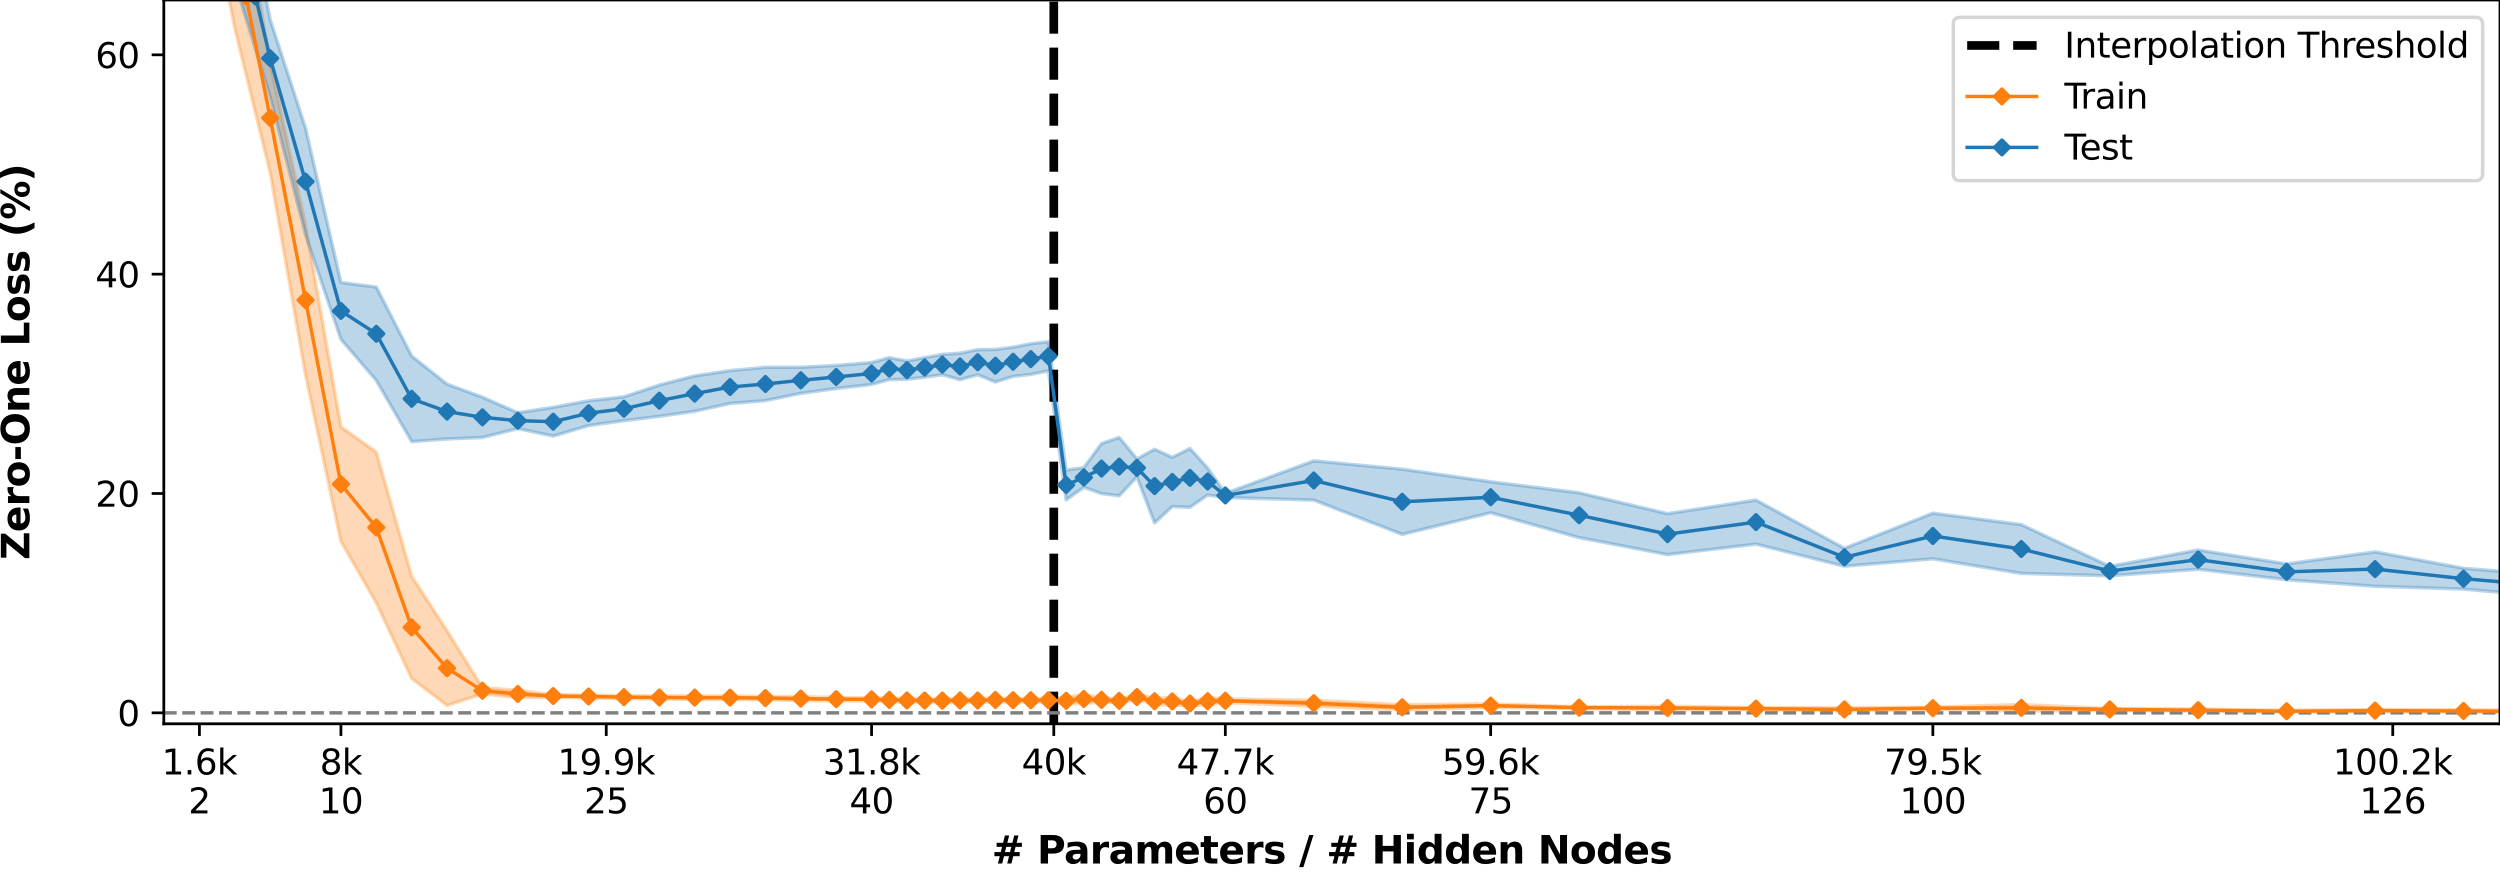 <?xml version="1.0" encoding="utf-8" standalone="no"?>
<!DOCTYPE svg PUBLIC "-//W3C//DTD SVG 1.1//EN"
  "http://www.w3.org/Graphics/SVG/1.1/DTD/svg11.dtd">
<svg xmlns:xlink="http://www.w3.org/1999/xlink" width="720pt" height="252pt" viewBox="0 0 720 252" xmlns="http://www.w3.org/2000/svg" version="1.1">
 <defs>
  <style type="text/css">*{stroke-linejoin: round; stroke-linecap: butt}</style>
 </defs>
 <g id="figure_1">
  <g id="patch_1">
   <path d="M 0 252 
L 720 252 
L 720 0 
L 0 0 
z
" style="fill: #ffffff"/>
  </g>
  <g id="axes_1">
   <g id="patch_2">
    <path d="M 47.18 208.456 
L 720 208.456 
L 720 0 
L 47.18 0 
z
" style="fill: #ffffff"/>
   </g>
   <g id="PolyCollection_1">
    <path d="M 57.432 -78.76 
L 57.432 -43.06 
L 67.621 8.123 
L 77.809 49.703 
L 87.998 107.998 
L 98.186 155.934 
L 108.375 173.608 
L 118.563 195.414 
L 128.751 203.17 
L 138.94 199.822 
L 149.128 200.926 
L 159.317 200.805 
L 169.505 201.034 
L 179.694 201.159 
L 189.882 201.336 
L 200.07 201.416 
L 210.259 201.434 
L 220.447 201.503 
L 230.636 201.789 
L 240.824 201.816 
L 251.012 201.874 
L 256.107 202.035 
L 261.201 202.305 
L 266.295 202.32 
L 271.389 202.351 
L 276.483 202.374 
L 281.578 202.342 
L 286.672 202.108 
L 291.766 202.152 
L 296.86 202.161 
L 301.955 202.161 
L 307.049 202.859 
L 312.143 202.524 
L 317.237 202.3 
L 322.331 202.29 
L 327.426 201.516 
L 332.52 202.834 
L 337.614 203.113 
L 342.708 203.112 
L 347.802 203.056 
L 352.897 202.32 
L 378.368 203.394 
L 403.839 204.442 
L 429.31 203.726 
L 454.781 204.047 
L 480.252 204.407 
L 505.723 204.358 
L 531.194 204.764 
L 556.665 204.246 
L 582.136 204.841 
L 607.607 204.576 
L 633.078 204.837 
L 658.549 205.058 
L 684.02 204.978 
L 709.491 205.066 
L 734.962 205.19 
L 760.433 205.102 
L 785.904 205.22 
L 811.375 205.266 
L 811.375 204.16 
L 811.375 204.16 
L 785.904 204.838 
L 760.433 204.83 
L 734.962 204.616 
L 709.491 204.455 
L 684.02 204.354 
L 658.549 204.59 
L 633.078 204.21 
L 607.607 204.061 
L 582.136 202.912 
L 556.665 203.664 
L 531.194 203.873 
L 505.723 203.805 
L 480.252 203.377 
L 454.781 203.548 
L 429.31 202.7 
L 403.839 202.963 
L 378.368 201.643 
L 352.897 201.295 
L 347.802 200.844 
L 342.708 202.114 
L 337.614 200.912 
L 332.52 201.065 
L 327.426 199.983 
L 322.331 201.389 
L 317.237 200.841 
L 312.143 200.08 
L 307.049 200.788 
L 301.955 201.201 
L 296.86 201.201 
L 291.766 201.147 
L 286.672 201.065 
L 281.578 201.147 
L 276.483 201.115 
L 271.389 201.201 
L 266.295 201.168 
L 261.201 201.152 
L 256.107 201.106 
L 251.012 200.951 
L 240.824 200.915 
L 230.636 200.594 
L 220.447 200.596 
L 210.259 200.412 
L 200.07 200.399 
L 189.882 200.415 
L 179.694 200.403 
L 169.505 200.149 
L 159.317 200.094 
L 149.128 198.804 
L 138.94 198.045 
L 128.751 181.716 
L 118.563 165.973 
L 108.375 130.233 
L 98.186 122.955 
L 87.998 64.894 
L 77.809 18.235 
L 67.621 -43.055 
L 57.432 -78.76 
z
" clip-path="url(#p77ba1bec11)" style="fill: #ff7f0e; fill-opacity: 0.3; stroke: #ff7f0e; stroke-opacity: 0.3"/>
   </g>
   <g id="PolyCollection_2">
    <path d="M 57.432 -79.773 
L 57.432 -48.99 
L 67.621 -5.147 
L 77.809 27.905 
L 87.998 67.686 
L 98.186 97.738 
L 108.375 109.579 
L 118.563 127.176 
L 128.751 126.427 
L 138.94 125.998 
L 149.128 123.425 
L 159.317 125.597 
L 169.505 122.574 
L 179.694 121.146 
L 189.882 119.903 
L 200.07 118.45 
L 210.259 116.194 
L 220.447 115.383 
L 230.636 113.289 
L 240.824 111.885 
L 251.012 110.73 
L 256.107 109.329 
L 261.201 109.234 
L 266.295 108.637 
L 271.389 107.947 
L 276.483 109.373 
L 281.578 107.943 
L 286.672 110.012 
L 291.766 108.415 
L 296.86 107.848 
L 301.955 106.801 
L 307.049 143.962 
L 312.143 140.345 
L 317.237 142.149 
L 322.331 142.797 
L 327.426 137.348 
L 332.52 150.59 
L 337.614 145.901 
L 342.708 146.114 
L 347.802 142.555 
L 352.897 143.281 
L 378.368 144.033 
L 403.839 153.907 
L 429.31 147.67 
L 454.781 154.841 
L 480.252 159.727 
L 505.723 156.708 
L 531.194 163.086 
L 556.665 160.94 
L 582.136 165.146 
L 607.607 165.822 
L 633.078 163.945 
L 658.549 166.97 
L 684.02 168.859 
L 709.491 169.664 
L 734.962 171.929 
L 760.433 171.782 
L 785.904 170.641 
L 811.375 174.33 
L 811.375 165.466 
L 811.375 165.466 
L 785.904 167.07 
L 760.433 167.787 
L 734.962 165.732 
L 709.491 163.663 
L 684.02 158.935 
L 658.549 162.404 
L 633.078 158.404 
L 607.607 163.097 
L 582.136 151.088 
L 556.665 147.789 
L 531.194 157.924 
L 505.723 144.012 
L 480.252 147.929 
L 454.781 141.924 
L 429.31 138.749 
L 403.839 135.127 
L 378.368 132.721 
L 352.897 142.089 
L 347.802 134.793 
L 342.708 129.149 
L 337.614 131.712 
L 332.52 129.385 
L 327.426 132.154 
L 322.331 125.972 
L 317.237 127.757 
L 312.143 134.666 
L 307.049 135.382 
L 301.955 98.408 
L 296.86 98.991 
L 291.766 99.978 
L 286.672 100.655 
L 281.578 100.702 
L 276.483 101.711 
L 271.389 102.063 
L 266.295 103.028 
L 261.201 103.959 
L 256.107 103.006 
L 251.012 104.397 
L 240.824 105.25 
L 230.636 105.767 
L 220.447 105.782 
L 210.259 106.74 
L 200.07 108.261 
L 189.882 110.889 
L 179.694 114.283 
L 169.505 115.432 
L 159.317 117.298 
L 149.128 118.876 
L 138.94 114.384 
L 128.751 110.645 
L 118.563 102.543 
L 108.375 82.668 
L 98.186 81.357 
L 87.998 36.896 
L 77.809 5.651 
L 67.621 -46.866 
L 57.432 -79.773 
z
" clip-path="url(#p77ba1bec11)" style="fill: #1f77b4; fill-opacity: 0.3; stroke: #1f77b4; stroke-opacity: 0.3"/>
   </g>
   <g id="matplotlib.axis_1">
    <g id="xtick_1">
     <g id="line2d_1">
      <defs>
       <path id="m752ebc5e8d" d="M 0 0 
L 0 3.5 
" style="stroke: #000000; stroke-width: 0.8"/>
      </defs>
      <g>
       <use xlink:href="#m752ebc5e8d" x="57.432" y="208.456" style="stroke: #000000; stroke-width: 0.8"/>
      </g>
     </g>
     <g id="text_1">
      <!-- 1.6k -->
      <g transform="translate(46.586 223.054)scale(0.1 -0.1)">
       <defs>
        <path id="DejaVuSans-31" d="M 794 531 
L 1825 531 
L 1825 4091 
L 703 3866 
L 703 4441 
L 1819 4666 
L 2450 4666 
L 2450 531 
L 3481 531 
L 3481 0 
L 794 0 
L 794 531 
z
" transform="scale(0.016)"/>
        <path id="DejaVuSans-2e" d="M 684 794 
L 1344 794 
L 1344 0 
L 684 0 
L 684 794 
z
" transform="scale(0.016)"/>
        <path id="DejaVuSans-36" d="M 2113 2584 
Q 1688 2584 1439 2293 
Q 1191 2003 1191 1497 
Q 1191 994 1439 701 
Q 1688 409 2113 409 
Q 2538 409 2786 701 
Q 3034 994 3034 1497 
Q 3034 2003 2786 2293 
Q 2538 2584 2113 2584 
z
M 3366 4563 
L 3366 3988 
Q 3128 4100 2886 4159 
Q 2644 4219 2406 4219 
Q 1781 4219 1451 3797 
Q 1122 3375 1075 2522 
Q 1259 2794 1537 2939 
Q 1816 3084 2150 3084 
Q 2853 3084 3261 2657 
Q 3669 2231 3669 1497 
Q 3669 778 3244 343 
Q 2819 -91 2113 -91 
Q 1303 -91 875 529 
Q 447 1150 447 2328 
Q 447 3434 972 4092 
Q 1497 4750 2381 4750 
Q 2619 4750 2861 4703 
Q 3103 4656 3366 4563 
z
" transform="scale(0.016)"/>
        <path id="DejaVuSans-6b" d="M 581 4863 
L 1159 4863 
L 1159 1991 
L 2875 3500 
L 3609 3500 
L 1753 1863 
L 3688 0 
L 2938 0 
L 1159 1709 
L 1159 0 
L 581 0 
L 581 4863 
z
" transform="scale(0.016)"/>
       </defs>
       <use xlink:href="#DejaVuSans-31"/>
       <use xlink:href="#DejaVuSans-2e" x="63.623"/>
       <use xlink:href="#DejaVuSans-36" x="95.41"/>
       <use xlink:href="#DejaVuSans-6b" x="159.033"/>
      </g>
      <!-- 2 -->
      <g transform="translate(54.251 234.252)scale(0.1 -0.1)">
       <defs>
        <path id="DejaVuSans-32" d="M 1228 531 
L 3431 531 
L 3431 0 
L 469 0 
L 469 531 
Q 828 903 1448 1529 
Q 2069 2156 2228 2338 
Q 2531 2678 2651 2914 
Q 2772 3150 2772 3378 
Q 2772 3750 2511 3984 
Q 2250 4219 1831 4219 
Q 1534 4219 1204 4116 
Q 875 4013 500 3803 
L 500 4441 
Q 881 4594 1212 4672 
Q 1544 4750 1819 4750 
Q 2544 4750 2975 4387 
Q 3406 4025 3406 3419 
Q 3406 3131 3298 2873 
Q 3191 2616 2906 2266 
Q 2828 2175 2409 1742 
Q 1991 1309 1228 531 
z
" transform="scale(0.016)"/>
       </defs>
       <use xlink:href="#DejaVuSans-32"/>
      </g>
     </g>
    </g>
    <g id="xtick_2">
     <g id="line2d_2">
      <g>
       <use xlink:href="#m752ebc5e8d" x="98.186" y="208.456" style="stroke: #000000; stroke-width: 0.8"/>
      </g>
     </g>
     <g id="text_2">
      <!-- 8k -->
      <g transform="translate(92.11 223.054)scale(0.1 -0.1)">
       <defs>
        <path id="DejaVuSans-38" d="M 2034 2216 
Q 1584 2216 1326 1975 
Q 1069 1734 1069 1313 
Q 1069 891 1326 650 
Q 1584 409 2034 409 
Q 2484 409 2743 651 
Q 3003 894 3003 1313 
Q 3003 1734 2745 1975 
Q 2488 2216 2034 2216 
z
M 1403 2484 
Q 997 2584 770 2862 
Q 544 3141 544 3541 
Q 544 4100 942 4425 
Q 1341 4750 2034 4750 
Q 2731 4750 3128 4425 
Q 3525 4100 3525 3541 
Q 3525 3141 3298 2862 
Q 3072 2584 2669 2484 
Q 3125 2378 3379 2068 
Q 3634 1759 3634 1313 
Q 3634 634 3220 271 
Q 2806 -91 2034 -91 
Q 1263 -91 848 271 
Q 434 634 434 1313 
Q 434 1759 690 2068 
Q 947 2378 1403 2484 
z
M 1172 3481 
Q 1172 3119 1398 2916 
Q 1625 2713 2034 2713 
Q 2441 2713 2670 2916 
Q 2900 3119 2900 3481 
Q 2900 3844 2670 4047 
Q 2441 4250 2034 4250 
Q 1625 4250 1398 4047 
Q 1172 3844 1172 3481 
z
" transform="scale(0.016)"/>
       </defs>
       <use xlink:href="#DejaVuSans-38"/>
       <use xlink:href="#DejaVuSans-6b" x="63.623"/>
      </g>
      <!-- 10 -->
      <g transform="translate(91.824 234.252)scale(0.1 -0.1)">
       <defs>
        <path id="DejaVuSans-30" d="M 2034 4250 
Q 1547 4250 1301 3770 
Q 1056 3291 1056 2328 
Q 1056 1369 1301 889 
Q 1547 409 2034 409 
Q 2525 409 2770 889 
Q 3016 1369 3016 2328 
Q 3016 3291 2770 3770 
Q 2525 4250 2034 4250 
z
M 2034 4750 
Q 2819 4750 3233 4129 
Q 3647 3509 3647 2328 
Q 3647 1150 3233 529 
Q 2819 -91 2034 -91 
Q 1250 -91 836 529 
Q 422 1150 422 2328 
Q 422 3509 836 4129 
Q 1250 4750 2034 4750 
z
" transform="scale(0.016)"/>
       </defs>
       <use xlink:href="#DejaVuSans-31"/>
       <use xlink:href="#DejaVuSans-30" x="63.623"/>
      </g>
     </g>
    </g>
    <g id="xtick_3">
     <g id="line2d_3">
      <g>
       <use xlink:href="#m752ebc5e8d" x="174.599" y="208.456" style="stroke: #000000; stroke-width: 0.8"/>
      </g>
     </g>
     <g id="text_3">
      <!-- 19.9k -->
      <g transform="translate(160.571 223.054)scale(0.1 -0.1)">
       <defs>
        <path id="DejaVuSans-39" d="M 703 97 
L 703 672 
Q 941 559 1184 500 
Q 1428 441 1663 441 
Q 2288 441 2617 861 
Q 2947 1281 2994 2138 
Q 2813 1869 2534 1725 
Q 2256 1581 1919 1581 
Q 1219 1581 811 2004 
Q 403 2428 403 3163 
Q 403 3881 828 4315 
Q 1253 4750 1959 4750 
Q 2769 4750 3195 4129 
Q 3622 3509 3622 2328 
Q 3622 1225 3098 567 
Q 2575 -91 1691 -91 
Q 1453 -91 1209 -44 
Q 966 3 703 97 
z
M 1959 2075 
Q 2384 2075 2632 2365 
Q 2881 2656 2881 3163 
Q 2881 3666 2632 3958 
Q 2384 4250 1959 4250 
Q 1534 4250 1286 3958 
Q 1038 3666 1038 3163 
Q 1038 2656 1286 2365 
Q 1534 2075 1959 2075 
z
" transform="scale(0.016)"/>
       </defs>
       <use xlink:href="#DejaVuSans-31"/>
       <use xlink:href="#DejaVuSans-39" x="63.623"/>
       <use xlink:href="#DejaVuSans-2e" x="127.246"/>
       <use xlink:href="#DejaVuSans-39" x="159.033"/>
       <use xlink:href="#DejaVuSans-6b" x="222.656"/>
      </g>
      <!-- 25 -->
      <g transform="translate(168.237 234.252)scale(0.1 -0.1)">
       <defs>
        <path id="DejaVuSans-35" d="M 691 4666 
L 3169 4666 
L 3169 4134 
L 1269 4134 
L 1269 2991 
Q 1406 3038 1543 3061 
Q 1681 3084 1819 3084 
Q 2600 3084 3056 2656 
Q 3513 2228 3513 1497 
Q 3513 744 3044 326 
Q 2575 -91 1722 -91 
Q 1428 -91 1123 -41 
Q 819 9 494 109 
L 494 744 
Q 775 591 1075 516 
Q 1375 441 1709 441 
Q 2250 441 2565 725 
Q 2881 1009 2881 1497 
Q 2881 1984 2565 2268 
Q 2250 2553 1709 2553 
Q 1456 2553 1204 2497 
Q 953 2441 691 2322 
L 691 4666 
z
" transform="scale(0.016)"/>
       </defs>
       <use xlink:href="#DejaVuSans-32"/>
       <use xlink:href="#DejaVuSans-35" x="63.623"/>
      </g>
     </g>
    </g>
    <g id="xtick_4">
     <g id="line2d_4">
      <g>
       <use xlink:href="#m752ebc5e8d" x="251.012" y="208.456" style="stroke: #000000; stroke-width: 0.8"/>
      </g>
     </g>
     <g id="text_4">
      <!-- 31.8k -->
      <g transform="translate(236.984 223.054)scale(0.1 -0.1)">
       <defs>
        <path id="DejaVuSans-33" d="M 2597 2516 
Q 3050 2419 3304 2112 
Q 3559 1806 3559 1356 
Q 3559 666 3084 287 
Q 2609 -91 1734 -91 
Q 1441 -91 1130 -33 
Q 819 25 488 141 
L 488 750 
Q 750 597 1062 519 
Q 1375 441 1716 441 
Q 2309 441 2620 675 
Q 2931 909 2931 1356 
Q 2931 1769 2642 2001 
Q 2353 2234 1838 2234 
L 1294 2234 
L 1294 2753 
L 1863 2753 
Q 2328 2753 2575 2939 
Q 2822 3125 2822 3475 
Q 2822 3834 2567 4026 
Q 2313 4219 1838 4219 
Q 1578 4219 1281 4162 
Q 984 4106 628 3988 
L 628 4550 
Q 988 4650 1302 4700 
Q 1616 4750 1894 4750 
Q 2613 4750 3031 4423 
Q 3450 4097 3450 3541 
Q 3450 3153 3228 2886 
Q 3006 2619 2597 2516 
z
" transform="scale(0.016)"/>
       </defs>
       <use xlink:href="#DejaVuSans-33"/>
       <use xlink:href="#DejaVuSans-31" x="63.623"/>
       <use xlink:href="#DejaVuSans-2e" x="127.246"/>
       <use xlink:href="#DejaVuSans-38" x="159.033"/>
       <use xlink:href="#DejaVuSans-6b" x="222.656"/>
      </g>
      <!-- 40 -->
      <g transform="translate(244.65 234.252)scale(0.1 -0.1)">
       <defs>
        <path id="DejaVuSans-34" d="M 2419 4116 
L 825 1625 
L 2419 1625 
L 2419 4116 
z
M 2253 4666 
L 3047 4666 
L 3047 1625 
L 3713 1625 
L 3713 1100 
L 3047 1100 
L 3047 0 
L 2419 0 
L 2419 1100 
L 313 1100 
L 313 1709 
L 2253 4666 
z
" transform="scale(0.016)"/>
       </defs>
       <use xlink:href="#DejaVuSans-34"/>
       <use xlink:href="#DejaVuSans-30" x="63.623"/>
      </g>
     </g>
    </g>
    <g id="xtick_5">
     <g id="line2d_5">
      <g>
       <use xlink:href="#m752ebc5e8d" x="352.897" y="208.456" style="stroke: #000000; stroke-width: 0.8"/>
      </g>
     </g>
     <g id="text_5">
      <!-- 47.7k -->
      <g transform="translate(338.868 223.054)scale(0.1 -0.1)">
       <defs>
        <path id="DejaVuSans-37" d="M 525 4666 
L 3525 4666 
L 3525 4397 
L 1831 0 
L 1172 0 
L 2766 4134 
L 525 4134 
L 525 4666 
z
" transform="scale(0.016)"/>
       </defs>
       <use xlink:href="#DejaVuSans-34"/>
       <use xlink:href="#DejaVuSans-37" x="63.623"/>
       <use xlink:href="#DejaVuSans-2e" x="127.246"/>
       <use xlink:href="#DejaVuSans-37" x="159.033"/>
       <use xlink:href="#DejaVuSans-6b" x="222.656"/>
      </g>
      <!-- 60 -->
      <g transform="translate(346.534 234.252)scale(0.1 -0.1)">
       <use xlink:href="#DejaVuSans-36"/>
       <use xlink:href="#DejaVuSans-30" x="63.623"/>
      </g>
     </g>
    </g>
    <g id="xtick_6">
     <g id="line2d_6">
      <g>
       <use xlink:href="#m752ebc5e8d" x="429.31" y="208.456" style="stroke: #000000; stroke-width: 0.8"/>
      </g>
     </g>
     <g id="text_6">
      <!-- 59.6k -->
      <g transform="translate(415.282 223.054)scale(0.1 -0.1)">
       <use xlink:href="#DejaVuSans-35"/>
       <use xlink:href="#DejaVuSans-39" x="63.623"/>
       <use xlink:href="#DejaVuSans-2e" x="127.246"/>
       <use xlink:href="#DejaVuSans-36" x="159.033"/>
       <use xlink:href="#DejaVuSans-6b" x="222.656"/>
      </g>
      <!-- 75 -->
      <g transform="translate(422.947 234.252)scale(0.1 -0.1)">
       <use xlink:href="#DejaVuSans-37"/>
       <use xlink:href="#DejaVuSans-35" x="63.623"/>
      </g>
     </g>
    </g>
    <g id="xtick_7">
     <g id="line2d_7">
      <g>
       <use xlink:href="#m752ebc5e8d" x="556.665" y="208.456" style="stroke: #000000; stroke-width: 0.8"/>
      </g>
     </g>
     <g id="text_7">
      <!-- 79.5k -->
      <g transform="translate(542.637 223.054)scale(0.1 -0.1)">
       <use xlink:href="#DejaVuSans-37"/>
       <use xlink:href="#DejaVuSans-39" x="63.623"/>
       <use xlink:href="#DejaVuSans-2e" x="127.246"/>
       <use xlink:href="#DejaVuSans-35" x="159.033"/>
       <use xlink:href="#DejaVuSans-6b" x="222.656"/>
      </g>
      <!-- 100 -->
      <g transform="translate(547.121 234.252)scale(0.1 -0.1)">
       <use xlink:href="#DejaVuSans-31"/>
       <use xlink:href="#DejaVuSans-30" x="63.623"/>
       <use xlink:href="#DejaVuSans-30" x="127.246"/>
      </g>
     </g>
    </g>
    <g id="xtick_8">
     <g id="line2d_8">
      <g>
       <use xlink:href="#m752ebc5e8d" x="689.114" y="208.456" style="stroke: #000000; stroke-width: 0.8"/>
      </g>
     </g>
     <g id="text_8">
      <!-- 100.2k -->
      <g transform="translate(671.905 223.054)scale(0.1 -0.1)">
       <use xlink:href="#DejaVuSans-31"/>
       <use xlink:href="#DejaVuSans-30" x="63.623"/>
       <use xlink:href="#DejaVuSans-30" x="127.246"/>
       <use xlink:href="#DejaVuSans-2e" x="190.869"/>
       <use xlink:href="#DejaVuSans-32" x="222.656"/>
       <use xlink:href="#DejaVuSans-6b" x="286.279"/>
      </g>
      <!-- 126 -->
      <g transform="translate(679.571 234.252)scale(0.1 -0.1)">
       <use xlink:href="#DejaVuSans-31"/>
       <use xlink:href="#DejaVuSans-32" x="63.623"/>
       <use xlink:href="#DejaVuSans-36" x="127.246"/>
      </g>
     </g>
    </g>
    <g id="xtick_9">
     <g id="line2d_9">
      <g>
       <use xlink:href="#m752ebc5e8d" x="303.492" y="208.456" style="stroke: #000000; stroke-width: 0.8"/>
      </g>
     </g>
     <g id="text_9">
      <!-- 40k -->
      <g transform="translate(294.235 223.054)scale(0.1 -0.1)">
       <use xlink:href="#DejaVuSans-34"/>
       <use xlink:href="#DejaVuSans-30" x="63.623"/>
       <use xlink:href="#DejaVuSans-6b" x="127.246"/>
      </g>
     </g>
    </g>
    <g id="text_10">
     <!-- # Parameters / # Hidden Nodes -->
     <g transform="translate(285.631 248.69)scale(0.11 -0.11)">
      <defs>
       <path id="DejaVuSans-Bold-23" d="M 2847 4594 
L 2547 3391 
L 3372 3391 
L 3675 4594 
L 4366 4594 
L 4063 3391 
L 4928 3391 
L 4928 2725 
L 3897 2725 
L 3681 1869 
L 4569 1869 
L 4569 1197 
L 3519 1197 
L 3219 0 
L 2528 0 
L 2828 1197 
L 2003 1197 
L 1703 0 
L 1006 0 
L 1306 1197 
L 434 1197 
L 434 1869 
L 1459 1869 
L 1678 2725 
L 794 2725 
L 794 3391 
L 1850 3391 
L 2150 4594 
L 2847 4594 
z
M 3200 2725 
L 2375 2725 
L 2156 1869 
L 2981 1869 
L 3200 2725 
z
" transform="scale(0.016)"/>
       <path id="DejaVuSans-Bold-20" transform="scale(0.016)"/>
       <path id="DejaVuSans-Bold-50" d="M 588 4666 
L 2584 4666 
Q 3475 4666 3951 4270 
Q 4428 3875 4428 3144 
Q 4428 2409 3951 2014 
Q 3475 1619 2584 1619 
L 1791 1619 
L 1791 0 
L 588 0 
L 588 4666 
z
M 1791 3794 
L 1791 2491 
L 2456 2491 
Q 2806 2491 2997 2661 
Q 3188 2831 3188 3144 
Q 3188 3456 2997 3625 
Q 2806 3794 2456 3794 
L 1791 3794 
z
" transform="scale(0.016)"/>
       <path id="DejaVuSans-Bold-61" d="M 2106 1575 
Q 1756 1575 1579 1456 
Q 1403 1338 1403 1106 
Q 1403 894 1545 773 
Q 1688 653 1941 653 
Q 2256 653 2472 879 
Q 2688 1106 2688 1447 
L 2688 1575 
L 2106 1575 
z
M 3816 1997 
L 3816 0 
L 2688 0 
L 2688 519 
Q 2463 200 2181 54 
Q 1900 -91 1497 -91 
Q 953 -91 614 226 
Q 275 544 275 1050 
Q 275 1666 698 1953 
Q 1122 2241 2028 2241 
L 2688 2241 
L 2688 2328 
Q 2688 2594 2478 2717 
Q 2269 2841 1825 2841 
Q 1466 2841 1156 2769 
Q 847 2697 581 2553 
L 581 3406 
Q 941 3494 1303 3539 
Q 1666 3584 2028 3584 
Q 2975 3584 3395 3211 
Q 3816 2838 3816 1997 
z
" transform="scale(0.016)"/>
       <path id="DejaVuSans-Bold-72" d="M 3138 2547 
Q 2991 2616 2845 2648 
Q 2700 2681 2553 2681 
Q 2122 2681 1889 2404 
Q 1656 2128 1656 1613 
L 1656 0 
L 538 0 
L 538 3500 
L 1656 3500 
L 1656 2925 
Q 1872 3269 2151 3426 
Q 2431 3584 2822 3584 
Q 2878 3584 2943 3579 
Q 3009 3575 3134 3559 
L 3138 2547 
z
" transform="scale(0.016)"/>
       <path id="DejaVuSans-Bold-6d" d="M 3781 2919 
Q 3994 3244 4286 3414 
Q 4578 3584 4928 3584 
Q 5531 3584 5847 3212 
Q 6163 2841 6163 2131 
L 6163 0 
L 5038 0 
L 5038 1825 
Q 5041 1866 5042 1909 
Q 5044 1953 5044 2034 
Q 5044 2406 4934 2573 
Q 4825 2741 4581 2741 
Q 4263 2741 4089 2478 
Q 3916 2216 3909 1719 
L 3909 0 
L 2784 0 
L 2784 1825 
Q 2784 2406 2684 2573 
Q 2584 2741 2328 2741 
Q 2006 2741 1831 2477 
Q 1656 2213 1656 1722 
L 1656 0 
L 531 0 
L 531 3500 
L 1656 3500 
L 1656 2988 
Q 1863 3284 2130 3434 
Q 2397 3584 2719 3584 
Q 3081 3584 3359 3409 
Q 3638 3234 3781 2919 
z
" transform="scale(0.016)"/>
       <path id="DejaVuSans-Bold-65" d="M 4031 1759 
L 4031 1441 
L 1416 1441 
Q 1456 1047 1700 850 
Q 1944 653 2381 653 
Q 2734 653 3104 758 
Q 3475 863 3866 1075 
L 3866 213 
Q 3469 63 3072 -14 
Q 2675 -91 2278 -91 
Q 1328 -91 801 392 
Q 275 875 275 1747 
Q 275 2603 792 3093 
Q 1309 3584 2216 3584 
Q 3041 3584 3536 3087 
Q 4031 2591 4031 1759 
z
M 2881 2131 
Q 2881 2450 2695 2645 
Q 2509 2841 2209 2841 
Q 1884 2841 1681 2658 
Q 1478 2475 1428 2131 
L 2881 2131 
z
" transform="scale(0.016)"/>
       <path id="DejaVuSans-Bold-74" d="M 1759 4494 
L 1759 3500 
L 2913 3500 
L 2913 2700 
L 1759 2700 
L 1759 1216 
Q 1759 972 1856 886 
Q 1953 800 2241 800 
L 2816 800 
L 2816 0 
L 1856 0 
Q 1194 0 917 276 
Q 641 553 641 1216 
L 641 2700 
L 84 2700 
L 84 3500 
L 641 3500 
L 641 4494 
L 1759 4494 
z
" transform="scale(0.016)"/>
       <path id="DejaVuSans-Bold-73" d="M 3272 3391 
L 3272 2541 
Q 2913 2691 2578 2766 
Q 2244 2841 1947 2841 
Q 1628 2841 1473 2761 
Q 1319 2681 1319 2516 
Q 1319 2381 1436 2309 
Q 1553 2238 1856 2203 
L 2053 2175 
Q 2913 2066 3209 1816 
Q 3506 1566 3506 1031 
Q 3506 472 3093 190 
Q 2681 -91 1863 -91 
Q 1516 -91 1145 -36 
Q 775 19 384 128 
L 384 978 
Q 719 816 1070 734 
Q 1422 653 1784 653 
Q 2113 653 2278 743 
Q 2444 834 2444 1013 
Q 2444 1163 2330 1236 
Q 2216 1309 1875 1350 
L 1678 1375 
Q 931 1469 631 1722 
Q 331 1975 331 2491 
Q 331 3047 712 3315 
Q 1094 3584 1881 3584 
Q 2191 3584 2531 3537 
Q 2872 3491 3272 3391 
z
" transform="scale(0.016)"/>
       <path id="DejaVuSans-Bold-2f" d="M 1644 4666 
L 2338 4666 
L 691 -594 
L 0 -594 
L 1644 4666 
z
" transform="scale(0.016)"/>
       <path id="DejaVuSans-Bold-48" d="M 588 4666 
L 1791 4666 
L 1791 2888 
L 3566 2888 
L 3566 4666 
L 4769 4666 
L 4769 0 
L 3566 0 
L 3566 1978 
L 1791 1978 
L 1791 0 
L 588 0 
L 588 4666 
z
" transform="scale(0.016)"/>
       <path id="DejaVuSans-Bold-69" d="M 538 3500 
L 1656 3500 
L 1656 0 
L 538 0 
L 538 3500 
z
M 538 4863 
L 1656 4863 
L 1656 3950 
L 538 3950 
L 538 4863 
z
" transform="scale(0.016)"/>
       <path id="DejaVuSans-Bold-64" d="M 2919 2988 
L 2919 4863 
L 4044 4863 
L 4044 0 
L 2919 0 
L 2919 506 
Q 2688 197 2409 53 
Q 2131 -91 1766 -91 
Q 1119 -91 703 423 
Q 288 938 288 1747 
Q 288 2556 703 3070 
Q 1119 3584 1766 3584 
Q 2128 3584 2408 3439 
Q 2688 3294 2919 2988 
z
M 2181 722 
Q 2541 722 2730 984 
Q 2919 1247 2919 1747 
Q 2919 2247 2730 2509 
Q 2541 2772 2181 2772 
Q 1825 2772 1636 2509 
Q 1447 2247 1447 1747 
Q 1447 1247 1636 984 
Q 1825 722 2181 722 
z
" transform="scale(0.016)"/>
       <path id="DejaVuSans-Bold-6e" d="M 4056 2131 
L 4056 0 
L 2931 0 
L 2931 347 
L 2931 1631 
Q 2931 2084 2911 2256 
Q 2891 2428 2841 2509 
Q 2775 2619 2662 2680 
Q 2550 2741 2406 2741 
Q 2056 2741 1856 2470 
Q 1656 2200 1656 1722 
L 1656 0 
L 538 0 
L 538 3500 
L 1656 3500 
L 1656 2988 
Q 1909 3294 2193 3439 
Q 2478 3584 2822 3584 
Q 3428 3584 3742 3212 
Q 4056 2841 4056 2131 
z
" transform="scale(0.016)"/>
       <path id="DejaVuSans-Bold-4e" d="M 588 4666 
L 1931 4666 
L 3628 1466 
L 3628 4666 
L 4769 4666 
L 4769 0 
L 3425 0 
L 1728 3200 
L 1728 0 
L 588 0 
L 588 4666 
z
" transform="scale(0.016)"/>
       <path id="DejaVuSans-Bold-6f" d="M 2203 2784 
Q 1831 2784 1636 2517 
Q 1441 2250 1441 1747 
Q 1441 1244 1636 976 
Q 1831 709 2203 709 
Q 2569 709 2762 976 
Q 2956 1244 2956 1747 
Q 2956 2250 2762 2517 
Q 2569 2784 2203 2784 
z
M 2203 3584 
Q 3106 3584 3614 3096 
Q 4122 2609 4122 1747 
Q 4122 884 3614 396 
Q 3106 -91 2203 -91 
Q 1297 -91 786 396 
Q 275 884 275 1747 
Q 275 2609 786 3096 
Q 1297 3584 2203 3584 
z
" transform="scale(0.016)"/>
      </defs>
      <use xlink:href="#DejaVuSans-Bold-23"/>
      <use xlink:href="#DejaVuSans-Bold-20" x="83.789"/>
      <use xlink:href="#DejaVuSans-Bold-50" x="118.604"/>
      <use xlink:href="#DejaVuSans-Bold-61" x="189.27"/>
      <use xlink:href="#DejaVuSans-Bold-72" x="256.75"/>
      <use xlink:href="#DejaVuSans-Bold-61" x="306.066"/>
      <use xlink:href="#DejaVuSans-Bold-6d" x="373.547"/>
      <use xlink:href="#DejaVuSans-Bold-65" x="477.746"/>
      <use xlink:href="#DejaVuSans-Bold-74" x="545.568"/>
      <use xlink:href="#DejaVuSans-Bold-65" x="593.371"/>
      <use xlink:href="#DejaVuSans-Bold-72" x="661.193"/>
      <use xlink:href="#DejaVuSans-Bold-73" x="710.51"/>
      <use xlink:href="#DejaVuSans-Bold-20" x="770.031"/>
      <use xlink:href="#DejaVuSans-Bold-2f" x="804.846"/>
      <use xlink:href="#DejaVuSans-Bold-20" x="841.369"/>
      <use xlink:href="#DejaVuSans-Bold-23" x="876.184"/>
      <use xlink:href="#DejaVuSans-Bold-20" x="959.973"/>
      <use xlink:href="#DejaVuSans-Bold-48" x="994.787"/>
      <use xlink:href="#DejaVuSans-Bold-69" x="1078.479"/>
      <use xlink:href="#DejaVuSans-Bold-64" x="1112.756"/>
      <use xlink:href="#DejaVuSans-Bold-64" x="1184.338"/>
      <use xlink:href="#DejaVuSans-Bold-65" x="1255.92"/>
      <use xlink:href="#DejaVuSans-Bold-6e" x="1323.742"/>
      <use xlink:href="#DejaVuSans-Bold-20" x="1394.934"/>
      <use xlink:href="#DejaVuSans-Bold-4e" x="1429.748"/>
      <use xlink:href="#DejaVuSans-Bold-6f" x="1513.439"/>
      <use xlink:href="#DejaVuSans-Bold-64" x="1582.141"/>
      <use xlink:href="#DejaVuSans-Bold-65" x="1653.723"/>
      <use xlink:href="#DejaVuSans-Bold-73" x="1721.545"/>
     </g>
    </g>
   </g>
   <g id="matplotlib.axis_2">
    <g id="ytick_1">
     <g id="line2d_10">
      <defs>
       <path id="md6c6507253" d="M 0 0 
L -3.5 0 
" style="stroke: #000000; stroke-width: 0.8"/>
      </defs>
      <g>
       <use xlink:href="#md6c6507253" x="47.18" y="205.298" style="stroke: #000000; stroke-width: 0.8"/>
      </g>
     </g>
     <g id="text_11">
      <!--     0 -->
      <g transform="translate(21.105 209.097)scale(0.1 -0.1)">
       <defs>
        <path id="DejaVuSans-20" transform="scale(0.016)"/>
       </defs>
       <use xlink:href="#DejaVuSans-20"/>
       <use xlink:href="#DejaVuSans-20" x="31.787"/>
       <use xlink:href="#DejaVuSans-20" x="63.574"/>
       <use xlink:href="#DejaVuSans-20" x="95.361"/>
       <use xlink:href="#DejaVuSans-30" x="127.148"/>
      </g>
     </g>
    </g>
    <g id="ytick_2">
     <g id="line2d_11">
      <g>
       <use xlink:href="#md6c6507253" x="47.18" y="142.129" style="stroke: #000000; stroke-width: 0.8"/>
      </g>
     </g>
     <g id="text_12">
      <!--     20 -->
      <g transform="translate(14.742 145.928)scale(0.1 -0.1)">
       <use xlink:href="#DejaVuSans-20"/>
       <use xlink:href="#DejaVuSans-20" x="31.787"/>
       <use xlink:href="#DejaVuSans-20" x="63.574"/>
       <use xlink:href="#DejaVuSans-20" x="95.361"/>
       <use xlink:href="#DejaVuSans-32" x="127.148"/>
       <use xlink:href="#DejaVuSans-30" x="190.771"/>
      </g>
     </g>
    </g>
    <g id="ytick_3">
     <g id="line2d_12">
      <g>
       <use xlink:href="#md6c6507253" x="47.18" y="78.961" style="stroke: #000000; stroke-width: 0.8"/>
      </g>
     </g>
     <g id="text_13">
      <!--     40 -->
      <g transform="translate(14.742 82.76)scale(0.1 -0.1)">
       <use xlink:href="#DejaVuSans-20"/>
       <use xlink:href="#DejaVuSans-20" x="31.787"/>
       <use xlink:href="#DejaVuSans-20" x="63.574"/>
       <use xlink:href="#DejaVuSans-20" x="95.361"/>
       <use xlink:href="#DejaVuSans-34" x="127.148"/>
       <use xlink:href="#DejaVuSans-30" x="190.771"/>
      </g>
     </g>
    </g>
    <g id="ytick_4">
     <g id="line2d_13">
      <g>
       <use xlink:href="#md6c6507253" x="47.18" y="15.792" style="stroke: #000000; stroke-width: 0.8"/>
      </g>
     </g>
     <g id="text_14">
      <!--     60 -->
      <g transform="translate(14.742 19.591)scale(0.1 -0.1)">
       <use xlink:href="#DejaVuSans-20"/>
       <use xlink:href="#DejaVuSans-20" x="31.787"/>
       <use xlink:href="#DejaVuSans-20" x="63.574"/>
       <use xlink:href="#DejaVuSans-20" x="95.361"/>
       <use xlink:href="#DejaVuSans-36" x="127.148"/>
       <use xlink:href="#DejaVuSans-30" x="190.771"/>
      </g>
     </g>
    </g>
    <g id="text_15">
     <!-- Zero-One Loss (%) -->
     <g transform="translate(8.455 161.24)rotate(-90)scale(0.11 -0.11)">
      <defs>
       <path id="DejaVuSans-Bold-5a" d="M 359 4666 
L 4281 4666 
L 4281 3938 
L 1778 909 
L 4353 909 
L 4353 0 
L 288 0 
L 288 728 
L 2791 3756 
L 359 3756 
L 359 4666 
z
" transform="scale(0.016)"/>
       <path id="DejaVuSans-Bold-2d" d="M 347 2297 
L 2309 2297 
L 2309 1388 
L 347 1388 
L 347 2297 
z
" transform="scale(0.016)"/>
       <path id="DejaVuSans-Bold-4f" d="M 2719 3878 
Q 2169 3878 1866 3472 
Q 1563 3066 1563 2328 
Q 1563 1594 1866 1187 
Q 2169 781 2719 781 
Q 3272 781 3575 1187 
Q 3878 1594 3878 2328 
Q 3878 3066 3575 3472 
Q 3272 3878 2719 3878 
z
M 2719 4750 
Q 3844 4750 4481 4106 
Q 5119 3463 5119 2328 
Q 5119 1197 4481 553 
Q 3844 -91 2719 -91 
Q 1597 -91 958 553 
Q 319 1197 319 2328 
Q 319 3463 958 4106 
Q 1597 4750 2719 4750 
z
" transform="scale(0.016)"/>
       <path id="DejaVuSans-Bold-4c" d="M 588 4666 
L 1791 4666 
L 1791 909 
L 3903 909 
L 3903 0 
L 588 0 
L 588 4666 
z
" transform="scale(0.016)"/>
       <path id="DejaVuSans-Bold-28" d="M 2413 -844 
L 1484 -844 
Q 1006 -72 778 623 
Q 550 1319 550 2003 
Q 550 2688 779 3389 
Q 1009 4091 1484 4856 
L 2413 4856 
Q 2013 4116 1813 3408 
Q 1613 2700 1613 2009 
Q 1613 1319 1811 609 
Q 2009 -100 2413 -844 
z
" transform="scale(0.016)"/>
       <path id="DejaVuSans-Bold-25" d="M 4959 1925 
Q 4738 1925 4616 1733 
Q 4494 1541 4494 1184 
Q 4494 825 4614 633 
Q 4734 441 4959 441 
Q 5184 441 5303 633 
Q 5422 825 5422 1184 
Q 5422 1541 5301 1733 
Q 5181 1925 4959 1925 
z
M 4959 2450 
Q 5541 2450 5875 2112 
Q 6209 1775 6209 1184 
Q 6209 594 5875 251 
Q 5541 -91 4959 -91 
Q 4378 -91 4042 251 
Q 3706 594 3706 1184 
Q 3706 1772 4042 2111 
Q 4378 2450 4959 2450 
z
M 2094 -91 
L 1403 -91 
L 4319 4750 
L 5013 4750 
L 2094 -91 
z
M 1453 4750 
Q 2034 4750 2367 4411 
Q 2700 4072 2700 3481 
Q 2700 2891 2367 2550 
Q 2034 2209 1453 2209 
Q 872 2209 539 2550 
Q 206 2891 206 3481 
Q 206 4072 539 4411 
Q 872 4750 1453 4750 
z
M 1453 4225 
Q 1228 4225 1106 4031 
Q 984 3838 984 3481 
Q 984 3122 1106 2926 
Q 1228 2731 1453 2731 
Q 1678 2731 1798 2926 
Q 1919 3122 1919 3481 
Q 1919 3838 1797 4031 
Q 1675 4225 1453 4225 
z
" transform="scale(0.016)"/>
       <path id="DejaVuSans-Bold-29" d="M 513 -844 
Q 913 -100 1113 609 
Q 1313 1319 1313 2009 
Q 1313 2700 1113 3408 
Q 913 4116 513 4856 
L 1441 4856 
Q 1916 4091 2145 3389 
Q 2375 2688 2375 2003 
Q 2375 1319 2147 623 
Q 1919 -72 1441 -844 
L 513 -844 
z
" transform="scale(0.016)"/>
      </defs>
      <use xlink:href="#DejaVuSans-Bold-5a"/>
      <use xlink:href="#DejaVuSans-Bold-65" x="72.51"/>
      <use xlink:href="#DejaVuSans-Bold-72" x="140.332"/>
      <use xlink:href="#DejaVuSans-Bold-6f" x="189.648"/>
      <use xlink:href="#DejaVuSans-Bold-2d" x="258.35"/>
      <use xlink:href="#DejaVuSans-Bold-4f" x="299.854"/>
      <use xlink:href="#DejaVuSans-Bold-6e" x="384.863"/>
      <use xlink:href="#DejaVuSans-Bold-65" x="456.055"/>
      <use xlink:href="#DejaVuSans-Bold-20" x="523.877"/>
      <use xlink:href="#DejaVuSans-Bold-4c" x="558.691"/>
      <use xlink:href="#DejaVuSans-Bold-6f" x="622.412"/>
      <use xlink:href="#DejaVuSans-Bold-73" x="691.113"/>
      <use xlink:href="#DejaVuSans-Bold-73" x="750.635"/>
      <use xlink:href="#DejaVuSans-Bold-20" x="810.156"/>
      <use xlink:href="#DejaVuSans-Bold-28" x="844.971"/>
      <use xlink:href="#DejaVuSans-Bold-25" x="890.674"/>
      <use xlink:href="#DejaVuSans-Bold-29" x="990.869"/>
     </g>
    </g>
   </g>
   <g id="line2d_14">
    <path d="M 303.492 208.456 
L 303.492 0 
" clip-path="url(#p77ba1bec11)" style="fill: none; stroke-dasharray: 9.25,4; stroke-dashoffset: 0; stroke: #000000; stroke-width: 2.5"/>
   </g>
   <g id="line2d_15">
    <path d="M 47.18 205.298 
L 720 205.298 
" clip-path="url(#p77ba1bec11)" style="fill: none; stroke-dasharray: 3.7,1.6; stroke-dashoffset: 0; stroke: #808080"/>
   </g>
   <g id="line2d_16">
    <path d="M 70.883 -1 
L 77.809 33.969 
L 87.998 86.446 
L 98.186 139.444 
L 108.375 151.92 
L 118.563 180.693 
L 128.751 192.443 
L 138.94 198.933 
L 149.128 199.865 
L 159.317 200.449 
L 169.505 200.592 
L 179.694 200.781 
L 189.882 200.876 
L 200.07 200.907 
L 210.259 200.923 
L 220.447 201.049 
L 230.636 201.192 
L 240.824 201.365 
L 251.012 201.413 
L 256.107 201.571 
L 261.201 201.729 
L 266.295 201.744 
L 271.389 201.776 
L 276.483 201.744 
L 281.578 201.744 
L 286.672 201.586 
L 291.766 201.65 
L 296.86 201.681 
L 301.955 201.681 
L 307.049 201.823 
L 312.143 201.302 
L 317.237 201.571 
L 322.331 201.839 
L 327.426 200.749 
L 332.52 201.95 
L 337.614 202.013 
L 342.708 202.613 
L 347.802 201.95 
L 352.897 201.808 
L 378.368 202.518 
L 403.839 203.703 
L 429.31 203.213 
L 454.781 203.797 
L 480.252 203.892 
L 505.723 204.082 
L 531.194 204.318 
L 556.665 203.955 
L 582.136 203.876 
L 607.607 204.318 
L 633.078 204.524 
L 658.549 204.824 
L 684.02 204.666 
L 709.491 204.761 
L 721 204.825 
" clip-path="url(#p77ba1bec11)" style="fill: none; stroke: #ff7f0e; stroke-linecap: square"/>
    <defs>
     <path id="mb65fcab98f" d="M 0 2.121 
L 2.121 0 
L 0 -2.121 
L -2.121 0 
z
" style="stroke: #ff7f0e; stroke-linejoin: miter"/>
    </defs>
    <g clip-path="url(#p77ba1bec11)">
     <use xlink:href="#mb65fcab98f" x="70.883" y="-1" style="fill: #ff7f0e; stroke: #ff7f0e; stroke-linejoin: miter"/>
     <use xlink:href="#mb65fcab98f" x="77.809" y="33.969" style="fill: #ff7f0e; stroke: #ff7f0e; stroke-linejoin: miter"/>
     <use xlink:href="#mb65fcab98f" x="87.998" y="86.446" style="fill: #ff7f0e; stroke: #ff7f0e; stroke-linejoin: miter"/>
     <use xlink:href="#mb65fcab98f" x="98.186" y="139.444" style="fill: #ff7f0e; stroke: #ff7f0e; stroke-linejoin: miter"/>
     <use xlink:href="#mb65fcab98f" x="108.375" y="151.92" style="fill: #ff7f0e; stroke: #ff7f0e; stroke-linejoin: miter"/>
     <use xlink:href="#mb65fcab98f" x="118.563" y="180.693" style="fill: #ff7f0e; stroke: #ff7f0e; stroke-linejoin: miter"/>
     <use xlink:href="#mb65fcab98f" x="128.751" y="192.443" style="fill: #ff7f0e; stroke: #ff7f0e; stroke-linejoin: miter"/>
     <use xlink:href="#mb65fcab98f" x="138.94" y="198.933" style="fill: #ff7f0e; stroke: #ff7f0e; stroke-linejoin: miter"/>
     <use xlink:href="#mb65fcab98f" x="149.128" y="199.865" style="fill: #ff7f0e; stroke: #ff7f0e; stroke-linejoin: miter"/>
     <use xlink:href="#mb65fcab98f" x="159.317" y="200.449" style="fill: #ff7f0e; stroke: #ff7f0e; stroke-linejoin: miter"/>
     <use xlink:href="#mb65fcab98f" x="169.505" y="200.592" style="fill: #ff7f0e; stroke: #ff7f0e; stroke-linejoin: miter"/>
     <use xlink:href="#mb65fcab98f" x="179.694" y="200.781" style="fill: #ff7f0e; stroke: #ff7f0e; stroke-linejoin: miter"/>
     <use xlink:href="#mb65fcab98f" x="189.882" y="200.876" style="fill: #ff7f0e; stroke: #ff7f0e; stroke-linejoin: miter"/>
     <use xlink:href="#mb65fcab98f" x="200.07" y="200.907" style="fill: #ff7f0e; stroke: #ff7f0e; stroke-linejoin: miter"/>
     <use xlink:href="#mb65fcab98f" x="210.259" y="200.923" style="fill: #ff7f0e; stroke: #ff7f0e; stroke-linejoin: miter"/>
     <use xlink:href="#mb65fcab98f" x="220.447" y="201.049" style="fill: #ff7f0e; stroke: #ff7f0e; stroke-linejoin: miter"/>
     <use xlink:href="#mb65fcab98f" x="230.636" y="201.192" style="fill: #ff7f0e; stroke: #ff7f0e; stroke-linejoin: miter"/>
     <use xlink:href="#mb65fcab98f" x="240.824" y="201.365" style="fill: #ff7f0e; stroke: #ff7f0e; stroke-linejoin: miter"/>
     <use xlink:href="#mb65fcab98f" x="251.012" y="201.413" style="fill: #ff7f0e; stroke: #ff7f0e; stroke-linejoin: miter"/>
     <use xlink:href="#mb65fcab98f" x="256.107" y="201.571" style="fill: #ff7f0e; stroke: #ff7f0e; stroke-linejoin: miter"/>
     <use xlink:href="#mb65fcab98f" x="261.201" y="201.729" style="fill: #ff7f0e; stroke: #ff7f0e; stroke-linejoin: miter"/>
     <use xlink:href="#mb65fcab98f" x="266.295" y="201.744" style="fill: #ff7f0e; stroke: #ff7f0e; stroke-linejoin: miter"/>
     <use xlink:href="#mb65fcab98f" x="271.389" y="201.776" style="fill: #ff7f0e; stroke: #ff7f0e; stroke-linejoin: miter"/>
     <use xlink:href="#mb65fcab98f" x="276.483" y="201.744" style="fill: #ff7f0e; stroke: #ff7f0e; stroke-linejoin: miter"/>
     <use xlink:href="#mb65fcab98f" x="281.578" y="201.744" style="fill: #ff7f0e; stroke: #ff7f0e; stroke-linejoin: miter"/>
     <use xlink:href="#mb65fcab98f" x="286.672" y="201.586" style="fill: #ff7f0e; stroke: #ff7f0e; stroke-linejoin: miter"/>
     <use xlink:href="#mb65fcab98f" x="291.766" y="201.65" style="fill: #ff7f0e; stroke: #ff7f0e; stroke-linejoin: miter"/>
     <use xlink:href="#mb65fcab98f" x="296.86" y="201.681" style="fill: #ff7f0e; stroke: #ff7f0e; stroke-linejoin: miter"/>
     <use xlink:href="#mb65fcab98f" x="301.955" y="201.681" style="fill: #ff7f0e; stroke: #ff7f0e; stroke-linejoin: miter"/>
     <use xlink:href="#mb65fcab98f" x="307.049" y="201.823" style="fill: #ff7f0e; stroke: #ff7f0e; stroke-linejoin: miter"/>
     <use xlink:href="#mb65fcab98f" x="312.143" y="201.302" style="fill: #ff7f0e; stroke: #ff7f0e; stroke-linejoin: miter"/>
     <use xlink:href="#mb65fcab98f" x="317.237" y="201.571" style="fill: #ff7f0e; stroke: #ff7f0e; stroke-linejoin: miter"/>
     <use xlink:href="#mb65fcab98f" x="322.331" y="201.839" style="fill: #ff7f0e; stroke: #ff7f0e; stroke-linejoin: miter"/>
     <use xlink:href="#mb65fcab98f" x="327.426" y="200.749" style="fill: #ff7f0e; stroke: #ff7f0e; stroke-linejoin: miter"/>
     <use xlink:href="#mb65fcab98f" x="332.52" y="201.95" style="fill: #ff7f0e; stroke: #ff7f0e; stroke-linejoin: miter"/>
     <use xlink:href="#mb65fcab98f" x="337.614" y="202.013" style="fill: #ff7f0e; stroke: #ff7f0e; stroke-linejoin: miter"/>
     <use xlink:href="#mb65fcab98f" x="342.708" y="202.613" style="fill: #ff7f0e; stroke: #ff7f0e; stroke-linejoin: miter"/>
     <use xlink:href="#mb65fcab98f" x="347.802" y="201.95" style="fill: #ff7f0e; stroke: #ff7f0e; stroke-linejoin: miter"/>
     <use xlink:href="#mb65fcab98f" x="352.897" y="201.808" style="fill: #ff7f0e; stroke: #ff7f0e; stroke-linejoin: miter"/>
     <use xlink:href="#mb65fcab98f" x="378.368" y="202.518" style="fill: #ff7f0e; stroke: #ff7f0e; stroke-linejoin: miter"/>
     <use xlink:href="#mb65fcab98f" x="403.839" y="203.703" style="fill: #ff7f0e; stroke: #ff7f0e; stroke-linejoin: miter"/>
     <use xlink:href="#mb65fcab98f" x="429.31" y="203.213" style="fill: #ff7f0e; stroke: #ff7f0e; stroke-linejoin: miter"/>
     <use xlink:href="#mb65fcab98f" x="454.781" y="203.797" style="fill: #ff7f0e; stroke: #ff7f0e; stroke-linejoin: miter"/>
     <use xlink:href="#mb65fcab98f" x="480.252" y="203.892" style="fill: #ff7f0e; stroke: #ff7f0e; stroke-linejoin: miter"/>
     <use xlink:href="#mb65fcab98f" x="505.723" y="204.082" style="fill: #ff7f0e; stroke: #ff7f0e; stroke-linejoin: miter"/>
     <use xlink:href="#mb65fcab98f" x="531.194" y="204.318" style="fill: #ff7f0e; stroke: #ff7f0e; stroke-linejoin: miter"/>
     <use xlink:href="#mb65fcab98f" x="556.665" y="203.955" style="fill: #ff7f0e; stroke: #ff7f0e; stroke-linejoin: miter"/>
     <use xlink:href="#mb65fcab98f" x="582.136" y="203.876" style="fill: #ff7f0e; stroke: #ff7f0e; stroke-linejoin: miter"/>
     <use xlink:href="#mb65fcab98f" x="607.607" y="204.318" style="fill: #ff7f0e; stroke: #ff7f0e; stroke-linejoin: miter"/>
     <use xlink:href="#mb65fcab98f" x="633.078" y="204.524" style="fill: #ff7f0e; stroke: #ff7f0e; stroke-linejoin: miter"/>
     <use xlink:href="#mb65fcab98f" x="658.549" y="204.824" style="fill: #ff7f0e; stroke: #ff7f0e; stroke-linejoin: miter"/>
     <use xlink:href="#mb65fcab98f" x="684.02" y="204.666" style="fill: #ff7f0e; stroke: #ff7f0e; stroke-linejoin: miter"/>
     <use xlink:href="#mb65fcab98f" x="709.491" y="204.761" style="fill: #ff7f0e; stroke: #ff7f0e; stroke-linejoin: miter"/>
     <use xlink:href="#mb65fcab98f" x="734.962" y="204.903" style="fill: #ff7f0e; stroke: #ff7f0e; stroke-linejoin: miter"/>
     <use xlink:href="#mb65fcab98f" x="760.433" y="204.966" style="fill: #ff7f0e; stroke: #ff7f0e; stroke-linejoin: miter"/>
     <use xlink:href="#mb65fcab98f" x="785.904" y="205.029" style="fill: #ff7f0e; stroke: #ff7f0e; stroke-linejoin: miter"/>
     <use xlink:href="#mb65fcab98f" x="811.375" y="204.713" style="fill: #ff7f0e; stroke: #ff7f0e; stroke-linejoin: miter"/>
    </g>
   </g>
   <g id="line2d_17">
    <path d="M 73.576 -1 
L 77.809 16.778 
L 87.998 52.291 
L 98.186 89.548 
L 108.375 96.123 
L 118.563 114.859 
L 128.751 118.536 
L 138.94 120.191 
L 149.128 121.151 
L 159.317 121.448 
L 169.505 119.003 
L 179.694 117.714 
L 189.882 115.396 
L 200.07 113.356 
L 210.259 111.467 
L 220.447 110.583 
L 230.636 109.528 
L 240.824 108.568 
L 251.012 107.563 
L 256.107 106.167 
L 261.201 106.597 
L 266.295 105.832 
L 271.389 105.005 
L 276.483 105.542 
L 281.578 104.323 
L 286.672 105.333 
L 291.766 104.196 
L 296.86 103.419 
L 301.955 102.605 
L 307.049 139.672 
L 312.143 137.505 
L 317.237 134.953 
L 322.331 134.385 
L 327.426 134.751 
L 332.52 139.988 
L 337.614 138.806 
L 342.708 137.631 
L 347.802 138.674 
L 352.897 142.685 
L 378.368 138.377 
L 403.839 144.517 
L 429.31 143.209 
L 454.781 148.383 
L 480.252 153.828 
L 505.723 150.36 
L 531.194 160.505 
L 556.665 154.365 
L 582.136 158.117 
L 607.607 164.459 
L 633.078 161.174 
L 658.549 164.687 
L 684.02 163.897 
L 709.491 166.664 
L 721 167.643 
" clip-path="url(#p77ba1bec11)" style="fill: none; stroke: #1f77b4; stroke-linecap: square"/>
    <defs>
     <path id="mda6f374f4b" d="M 0 2.121 
L 2.121 0 
L 0 -2.121 
L -2.121 0 
z
" style="stroke: #1f77b4; stroke-linejoin: miter"/>
    </defs>
    <g clip-path="url(#p77ba1bec11)">
     <use xlink:href="#mda6f374f4b" x="73.576" y="-1" style="fill: #1f77b4; stroke: #1f77b4; stroke-linejoin: miter"/>
     <use xlink:href="#mda6f374f4b" x="77.809" y="16.778" style="fill: #1f77b4; stroke: #1f77b4; stroke-linejoin: miter"/>
     <use xlink:href="#mda6f374f4b" x="87.998" y="52.291" style="fill: #1f77b4; stroke: #1f77b4; stroke-linejoin: miter"/>
     <use xlink:href="#mda6f374f4b" x="98.186" y="89.548" style="fill: #1f77b4; stroke: #1f77b4; stroke-linejoin: miter"/>
     <use xlink:href="#mda6f374f4b" x="108.375" y="96.123" style="fill: #1f77b4; stroke: #1f77b4; stroke-linejoin: miter"/>
     <use xlink:href="#mda6f374f4b" x="118.563" y="114.859" style="fill: #1f77b4; stroke: #1f77b4; stroke-linejoin: miter"/>
     <use xlink:href="#mda6f374f4b" x="128.751" y="118.536" style="fill: #1f77b4; stroke: #1f77b4; stroke-linejoin: miter"/>
     <use xlink:href="#mda6f374f4b" x="138.94" y="120.191" style="fill: #1f77b4; stroke: #1f77b4; stroke-linejoin: miter"/>
     <use xlink:href="#mda6f374f4b" x="149.128" y="121.151" style="fill: #1f77b4; stroke: #1f77b4; stroke-linejoin: miter"/>
     <use xlink:href="#mda6f374f4b" x="159.317" y="121.448" style="fill: #1f77b4; stroke: #1f77b4; stroke-linejoin: miter"/>
     <use xlink:href="#mda6f374f4b" x="169.505" y="119.003" style="fill: #1f77b4; stroke: #1f77b4; stroke-linejoin: miter"/>
     <use xlink:href="#mda6f374f4b" x="179.694" y="117.714" style="fill: #1f77b4; stroke: #1f77b4; stroke-linejoin: miter"/>
     <use xlink:href="#mda6f374f4b" x="189.882" y="115.396" style="fill: #1f77b4; stroke: #1f77b4; stroke-linejoin: miter"/>
     <use xlink:href="#mda6f374f4b" x="200.07" y="113.356" style="fill: #1f77b4; stroke: #1f77b4; stroke-linejoin: miter"/>
     <use xlink:href="#mda6f374f4b" x="210.259" y="111.467" style="fill: #1f77b4; stroke: #1f77b4; stroke-linejoin: miter"/>
     <use xlink:href="#mda6f374f4b" x="220.447" y="110.583" style="fill: #1f77b4; stroke: #1f77b4; stroke-linejoin: miter"/>
     <use xlink:href="#mda6f374f4b" x="230.636" y="109.528" style="fill: #1f77b4; stroke: #1f77b4; stroke-linejoin: miter"/>
     <use xlink:href="#mda6f374f4b" x="240.824" y="108.568" style="fill: #1f77b4; stroke: #1f77b4; stroke-linejoin: miter"/>
     <use xlink:href="#mda6f374f4b" x="251.012" y="107.563" style="fill: #1f77b4; stroke: #1f77b4; stroke-linejoin: miter"/>
     <use xlink:href="#mda6f374f4b" x="256.107" y="106.167" style="fill: #1f77b4; stroke: #1f77b4; stroke-linejoin: miter"/>
     <use xlink:href="#mda6f374f4b" x="261.201" y="106.597" style="fill: #1f77b4; stroke: #1f77b4; stroke-linejoin: miter"/>
     <use xlink:href="#mda6f374f4b" x="266.295" y="105.832" style="fill: #1f77b4; stroke: #1f77b4; stroke-linejoin: miter"/>
     <use xlink:href="#mda6f374f4b" x="271.389" y="105.005" style="fill: #1f77b4; stroke: #1f77b4; stroke-linejoin: miter"/>
     <use xlink:href="#mda6f374f4b" x="276.483" y="105.542" style="fill: #1f77b4; stroke: #1f77b4; stroke-linejoin: miter"/>
     <use xlink:href="#mda6f374f4b" x="281.578" y="104.323" style="fill: #1f77b4; stroke: #1f77b4; stroke-linejoin: miter"/>
     <use xlink:href="#mda6f374f4b" x="286.672" y="105.333" style="fill: #1f77b4; stroke: #1f77b4; stroke-linejoin: miter"/>
     <use xlink:href="#mda6f374f4b" x="291.766" y="104.196" style="fill: #1f77b4; stroke: #1f77b4; stroke-linejoin: miter"/>
     <use xlink:href="#mda6f374f4b" x="296.86" y="103.419" style="fill: #1f77b4; stroke: #1f77b4; stroke-linejoin: miter"/>
     <use xlink:href="#mda6f374f4b" x="301.955" y="102.605" style="fill: #1f77b4; stroke: #1f77b4; stroke-linejoin: miter"/>
     <use xlink:href="#mda6f374f4b" x="307.049" y="139.672" style="fill: #1f77b4; stroke: #1f77b4; stroke-linejoin: miter"/>
     <use xlink:href="#mda6f374f4b" x="312.143" y="137.505" style="fill: #1f77b4; stroke: #1f77b4; stroke-linejoin: miter"/>
     <use xlink:href="#mda6f374f4b" x="317.237" y="134.953" style="fill: #1f77b4; stroke: #1f77b4; stroke-linejoin: miter"/>
     <use xlink:href="#mda6f374f4b" x="322.331" y="134.385" style="fill: #1f77b4; stroke: #1f77b4; stroke-linejoin: miter"/>
     <use xlink:href="#mda6f374f4b" x="327.426" y="134.751" style="fill: #1f77b4; stroke: #1f77b4; stroke-linejoin: miter"/>
     <use xlink:href="#mda6f374f4b" x="332.52" y="139.988" style="fill: #1f77b4; stroke: #1f77b4; stroke-linejoin: miter"/>
     <use xlink:href="#mda6f374f4b" x="337.614" y="138.806" style="fill: #1f77b4; stroke: #1f77b4; stroke-linejoin: miter"/>
     <use xlink:href="#mda6f374f4b" x="342.708" y="137.631" style="fill: #1f77b4; stroke: #1f77b4; stroke-linejoin: miter"/>
     <use xlink:href="#mda6f374f4b" x="347.802" y="138.674" style="fill: #1f77b4; stroke: #1f77b4; stroke-linejoin: miter"/>
     <use xlink:href="#mda6f374f4b" x="352.897" y="142.685" style="fill: #1f77b4; stroke: #1f77b4; stroke-linejoin: miter"/>
     <use xlink:href="#mda6f374f4b" x="378.368" y="138.377" style="fill: #1f77b4; stroke: #1f77b4; stroke-linejoin: miter"/>
     <use xlink:href="#mda6f374f4b" x="403.839" y="144.517" style="fill: #1f77b4; stroke: #1f77b4; stroke-linejoin: miter"/>
     <use xlink:href="#mda6f374f4b" x="429.31" y="143.209" style="fill: #1f77b4; stroke: #1f77b4; stroke-linejoin: miter"/>
     <use xlink:href="#mda6f374f4b" x="454.781" y="148.383" style="fill: #1f77b4; stroke: #1f77b4; stroke-linejoin: miter"/>
     <use xlink:href="#mda6f374f4b" x="480.252" y="153.828" style="fill: #1f77b4; stroke: #1f77b4; stroke-linejoin: miter"/>
     <use xlink:href="#mda6f374f4b" x="505.723" y="150.36" style="fill: #1f77b4; stroke: #1f77b4; stroke-linejoin: miter"/>
     <use xlink:href="#mda6f374f4b" x="531.194" y="160.505" style="fill: #1f77b4; stroke: #1f77b4; stroke-linejoin: miter"/>
     <use xlink:href="#mda6f374f4b" x="556.665" y="154.365" style="fill: #1f77b4; stroke: #1f77b4; stroke-linejoin: miter"/>
     <use xlink:href="#mda6f374f4b" x="582.136" y="158.117" style="fill: #1f77b4; stroke: #1f77b4; stroke-linejoin: miter"/>
     <use xlink:href="#mda6f374f4b" x="607.607" y="164.459" style="fill: #1f77b4; stroke: #1f77b4; stroke-linejoin: miter"/>
     <use xlink:href="#mda6f374f4b" x="633.078" y="161.174" style="fill: #1f77b4; stroke: #1f77b4; stroke-linejoin: miter"/>
     <use xlink:href="#mda6f374f4b" x="658.549" y="164.687" style="fill: #1f77b4; stroke: #1f77b4; stroke-linejoin: miter"/>
     <use xlink:href="#mda6f374f4b" x="684.02" y="163.897" style="fill: #1f77b4; stroke: #1f77b4; stroke-linejoin: miter"/>
     <use xlink:href="#mda6f374f4b" x="709.491" y="166.664" style="fill: #1f77b4; stroke: #1f77b4; stroke-linejoin: miter"/>
     <use xlink:href="#mda6f374f4b" x="734.962" y="168.83" style="fill: #1f77b4; stroke: #1f77b4; stroke-linejoin: miter"/>
     <use xlink:href="#mda6f374f4b" x="760.433" y="169.784" style="fill: #1f77b4; stroke: #1f77b4; stroke-linejoin: miter"/>
     <use xlink:href="#mda6f374f4b" x="785.904" y="168.856" style="fill: #1f77b4; stroke: #1f77b4; stroke-linejoin: miter"/>
     <use xlink:href="#mda6f374f4b" x="811.375" y="169.898" style="fill: #1f77b4; stroke: #1f77b4; stroke-linejoin: miter"/>
    </g>
   </g>
   <g id="patch_3">
    <path d="M 47.18 208.456 
L 47.18 0 
" style="fill: none; stroke: #000000; stroke-width: 0.8; stroke-linejoin: miter; stroke-linecap: square"/>
   </g>
   <g id="patch_4">
    <path d="M 720 208.456 
L 720 0 
" style="fill: none; stroke: #000000; stroke-width: 0.8; stroke-linejoin: miter; stroke-linecap: square"/>
   </g>
   <g id="patch_5">
    <path d="M 47.18 208.456 
L 720 208.456 
" style="fill: none; stroke: #000000; stroke-width: 0.8; stroke-linejoin: miter; stroke-linecap: square"/>
   </g>
   <g id="patch_6">
    <path d="M 47.18 0 
L 720 0 
" style="fill: none; stroke: #000000; stroke-width: 0.8; stroke-linejoin: miter; stroke-linecap: square"/>
   </g>
   <g id="legend_1">
    <g id="patch_7">
     <path d="M 564.545 52.034 
L 713 52.034 
Q 715 52.034 715 50.034 
L 715 7 
Q 715 5 713 5 
L 564.545 5 
Q 562.545 5 562.545 7 
L 562.545 50.034 
Q 562.545 52.034 564.545 52.034 
z
" style="fill: #ffffff; opacity: 0.8; stroke: #cccccc; stroke-linejoin: miter"/>
    </g>
    <g id="line2d_18">
     <path d="M 566.545 13.098 
L 576.545 13.098 
L 586.545 13.098 
" style="fill: none; stroke-dasharray: 9.25,4; stroke-dashoffset: 0; stroke: #000000; stroke-width: 2.5"/>
    </g>
    <g id="text_16">
     <!-- Interpolation Threshold -->
     <g transform="translate(594.545 16.598)scale(0.1 -0.1)">
      <defs>
       <path id="DejaVuSans-49" d="M 628 4666 
L 1259 4666 
L 1259 0 
L 628 0 
L 628 4666 
z
" transform="scale(0.016)"/>
       <path id="DejaVuSans-6e" d="M 3513 2113 
L 3513 0 
L 2938 0 
L 2938 2094 
Q 2938 2591 2744 2837 
Q 2550 3084 2163 3084 
Q 1697 3084 1428 2787 
Q 1159 2491 1159 1978 
L 1159 0 
L 581 0 
L 581 3500 
L 1159 3500 
L 1159 2956 
Q 1366 3272 1645 3428 
Q 1925 3584 2291 3584 
Q 2894 3584 3203 3211 
Q 3513 2838 3513 2113 
z
" transform="scale(0.016)"/>
       <path id="DejaVuSans-74" d="M 1172 4494 
L 1172 3500 
L 2356 3500 
L 2356 3053 
L 1172 3053 
L 1172 1153 
Q 1172 725 1289 603 
Q 1406 481 1766 481 
L 2356 481 
L 2356 0 
L 1766 0 
Q 1100 0 847 248 
Q 594 497 594 1153 
L 594 3053 
L 172 3053 
L 172 3500 
L 594 3500 
L 594 4494 
L 1172 4494 
z
" transform="scale(0.016)"/>
       <path id="DejaVuSans-65" d="M 3597 1894 
L 3597 1613 
L 953 1613 
Q 991 1019 1311 708 
Q 1631 397 2203 397 
Q 2534 397 2845 478 
Q 3156 559 3463 722 
L 3463 178 
Q 3153 47 2828 -22 
Q 2503 -91 2169 -91 
Q 1331 -91 842 396 
Q 353 884 353 1716 
Q 353 2575 817 3079 
Q 1281 3584 2069 3584 
Q 2775 3584 3186 3129 
Q 3597 2675 3597 1894 
z
M 3022 2063 
Q 3016 2534 2758 2815 
Q 2500 3097 2075 3097 
Q 1594 3097 1305 2825 
Q 1016 2553 972 2059 
L 3022 2063 
z
" transform="scale(0.016)"/>
       <path id="DejaVuSans-72" d="M 2631 2963 
Q 2534 3019 2420 3045 
Q 2306 3072 2169 3072 
Q 1681 3072 1420 2755 
Q 1159 2438 1159 1844 
L 1159 0 
L 581 0 
L 581 3500 
L 1159 3500 
L 1159 2956 
Q 1341 3275 1631 3429 
Q 1922 3584 2338 3584 
Q 2397 3584 2469 3576 
Q 2541 3569 2628 3553 
L 2631 2963 
z
" transform="scale(0.016)"/>
       <path id="DejaVuSans-70" d="M 1159 525 
L 1159 -1331 
L 581 -1331 
L 581 3500 
L 1159 3500 
L 1159 2969 
Q 1341 3281 1617 3432 
Q 1894 3584 2278 3584 
Q 2916 3584 3314 3078 
Q 3713 2572 3713 1747 
Q 3713 922 3314 415 
Q 2916 -91 2278 -91 
Q 1894 -91 1617 61 
Q 1341 213 1159 525 
z
M 3116 1747 
Q 3116 2381 2855 2742 
Q 2594 3103 2138 3103 
Q 1681 3103 1420 2742 
Q 1159 2381 1159 1747 
Q 1159 1113 1420 752 
Q 1681 391 2138 391 
Q 2594 391 2855 752 
Q 3116 1113 3116 1747 
z
" transform="scale(0.016)"/>
       <path id="DejaVuSans-6f" d="M 1959 3097 
Q 1497 3097 1228 2736 
Q 959 2375 959 1747 
Q 959 1119 1226 758 
Q 1494 397 1959 397 
Q 2419 397 2687 759 
Q 2956 1122 2956 1747 
Q 2956 2369 2687 2733 
Q 2419 3097 1959 3097 
z
M 1959 3584 
Q 2709 3584 3137 3096 
Q 3566 2609 3566 1747 
Q 3566 888 3137 398 
Q 2709 -91 1959 -91 
Q 1206 -91 779 398 
Q 353 888 353 1747 
Q 353 2609 779 3096 
Q 1206 3584 1959 3584 
z
" transform="scale(0.016)"/>
       <path id="DejaVuSans-6c" d="M 603 4863 
L 1178 4863 
L 1178 0 
L 603 0 
L 603 4863 
z
" transform="scale(0.016)"/>
       <path id="DejaVuSans-61" d="M 2194 1759 
Q 1497 1759 1228 1600 
Q 959 1441 959 1056 
Q 959 750 1161 570 
Q 1363 391 1709 391 
Q 2188 391 2477 730 
Q 2766 1069 2766 1631 
L 2766 1759 
L 2194 1759 
z
M 3341 1997 
L 3341 0 
L 2766 0 
L 2766 531 
Q 2569 213 2275 61 
Q 1981 -91 1556 -91 
Q 1019 -91 701 211 
Q 384 513 384 1019 
Q 384 1609 779 1909 
Q 1175 2209 1959 2209 
L 2766 2209 
L 2766 2266 
Q 2766 2663 2505 2880 
Q 2244 3097 1772 3097 
Q 1472 3097 1187 3025 
Q 903 2953 641 2809 
L 641 3341 
Q 956 3463 1253 3523 
Q 1550 3584 1831 3584 
Q 2591 3584 2966 3190 
Q 3341 2797 3341 1997 
z
" transform="scale(0.016)"/>
       <path id="DejaVuSans-69" d="M 603 3500 
L 1178 3500 
L 1178 0 
L 603 0 
L 603 3500 
z
M 603 4863 
L 1178 4863 
L 1178 4134 
L 603 4134 
L 603 4863 
z
" transform="scale(0.016)"/>
       <path id="DejaVuSans-54" d="M -19 4666 
L 3928 4666 
L 3928 4134 
L 2272 4134 
L 2272 0 
L 1638 0 
L 1638 4134 
L -19 4134 
L -19 4666 
z
" transform="scale(0.016)"/>
       <path id="DejaVuSans-68" d="M 3513 2113 
L 3513 0 
L 2938 0 
L 2938 2094 
Q 2938 2591 2744 2837 
Q 2550 3084 2163 3084 
Q 1697 3084 1428 2787 
Q 1159 2491 1159 1978 
L 1159 0 
L 581 0 
L 581 4863 
L 1159 4863 
L 1159 2956 
Q 1366 3272 1645 3428 
Q 1925 3584 2291 3584 
Q 2894 3584 3203 3211 
Q 3513 2838 3513 2113 
z
" transform="scale(0.016)"/>
       <path id="DejaVuSans-73" d="M 2834 3397 
L 2834 2853 
Q 2591 2978 2328 3040 
Q 2066 3103 1784 3103 
Q 1356 3103 1142 2972 
Q 928 2841 928 2578 
Q 928 2378 1081 2264 
Q 1234 2150 1697 2047 
L 1894 2003 
Q 2506 1872 2764 1633 
Q 3022 1394 3022 966 
Q 3022 478 2636 193 
Q 2250 -91 1575 -91 
Q 1294 -91 989 -36 
Q 684 19 347 128 
L 347 722 
Q 666 556 975 473 
Q 1284 391 1588 391 
Q 1994 391 2212 530 
Q 2431 669 2431 922 
Q 2431 1156 2273 1281 
Q 2116 1406 1581 1522 
L 1381 1569 
Q 847 1681 609 1914 
Q 372 2147 372 2553 
Q 372 3047 722 3315 
Q 1072 3584 1716 3584 
Q 2034 3584 2315 3537 
Q 2597 3491 2834 3397 
z
" transform="scale(0.016)"/>
       <path id="DejaVuSans-64" d="M 2906 2969 
L 2906 4863 
L 3481 4863 
L 3481 0 
L 2906 0 
L 2906 525 
Q 2725 213 2448 61 
Q 2172 -91 1784 -91 
Q 1150 -91 751 415 
Q 353 922 353 1747 
Q 353 2572 751 3078 
Q 1150 3584 1784 3584 
Q 2172 3584 2448 3432 
Q 2725 3281 2906 2969 
z
M 947 1747 
Q 947 1113 1208 752 
Q 1469 391 1925 391 
Q 2381 391 2643 752 
Q 2906 1113 2906 1747 
Q 2906 2381 2643 2742 
Q 2381 3103 1925 3103 
Q 1469 3103 1208 2742 
Q 947 2381 947 1747 
z
" transform="scale(0.016)"/>
      </defs>
      <use xlink:href="#DejaVuSans-49"/>
      <use xlink:href="#DejaVuSans-6e" x="29.492"/>
      <use xlink:href="#DejaVuSans-74" x="92.871"/>
      <use xlink:href="#DejaVuSans-65" x="132.08"/>
      <use xlink:href="#DejaVuSans-72" x="193.604"/>
      <use xlink:href="#DejaVuSans-70" x="234.717"/>
      <use xlink:href="#DejaVuSans-6f" x="298.193"/>
      <use xlink:href="#DejaVuSans-6c" x="359.375"/>
      <use xlink:href="#DejaVuSans-61" x="387.158"/>
      <use xlink:href="#DejaVuSans-74" x="448.438"/>
      <use xlink:href="#DejaVuSans-69" x="487.646"/>
      <use xlink:href="#DejaVuSans-6f" x="515.43"/>
      <use xlink:href="#DejaVuSans-6e" x="576.611"/>
      <use xlink:href="#DejaVuSans-20" x="639.99"/>
      <use xlink:href="#DejaVuSans-54" x="671.777"/>
      <use xlink:href="#DejaVuSans-68" x="732.861"/>
      <use xlink:href="#DejaVuSans-72" x="796.24"/>
      <use xlink:href="#DejaVuSans-65" x="835.104"/>
      <use xlink:href="#DejaVuSans-73" x="896.627"/>
      <use xlink:href="#DejaVuSans-68" x="948.727"/>
      <use xlink:href="#DejaVuSans-6f" x="1012.105"/>
      <use xlink:href="#DejaVuSans-6c" x="1073.287"/>
      <use xlink:href="#DejaVuSans-64" x="1101.07"/>
     </g>
    </g>
    <g id="line2d_19">
     <path d="M 566.545 27.777 
L 576.545 27.777 
L 586.545 27.777 
" style="fill: none; stroke: #ff7f0e; stroke-linecap: square"/>
     <g>
      <use xlink:href="#mb65fcab98f" x="576.545" y="27.777" style="fill: #ff7f0e; stroke: #ff7f0e; stroke-linejoin: miter"/>
     </g>
    </g>
    <g id="text_17">
     <!-- Train -->
     <g transform="translate(594.545 31.277)scale(0.1 -0.1)">
      <use xlink:href="#DejaVuSans-54"/>
      <use xlink:href="#DejaVuSans-72" x="46.334"/>
      <use xlink:href="#DejaVuSans-61" x="87.447"/>
      <use xlink:href="#DejaVuSans-69" x="148.727"/>
      <use xlink:href="#DejaVuSans-6e" x="176.51"/>
     </g>
    </g>
    <g id="line2d_20">
     <path d="M 566.545 42.455 
L 576.545 42.455 
L 586.545 42.455 
" style="fill: none; stroke: #1f77b4; stroke-linecap: square"/>
     <g>
      <use xlink:href="#mda6f374f4b" x="576.545" y="42.455" style="fill: #1f77b4; stroke: #1f77b4; stroke-linejoin: miter"/>
     </g>
    </g>
    <g id="text_18">
     <!-- Test -->
     <g transform="translate(594.545 45.955)scale(0.1 -0.1)">
      <use xlink:href="#DejaVuSans-54"/>
      <use xlink:href="#DejaVuSans-65" x="44.084"/>
      <use xlink:href="#DejaVuSans-73" x="105.607"/>
      <use xlink:href="#DejaVuSans-74" x="157.707"/>
     </g>
    </g>
   </g>
  </g>
 </g>
 <defs>
  <clipPath id="p77ba1bec11">
   <rect x="47.18" y="0" width="672.82" height="208.456"/>
  </clipPath>
 </defs>
</svg>
